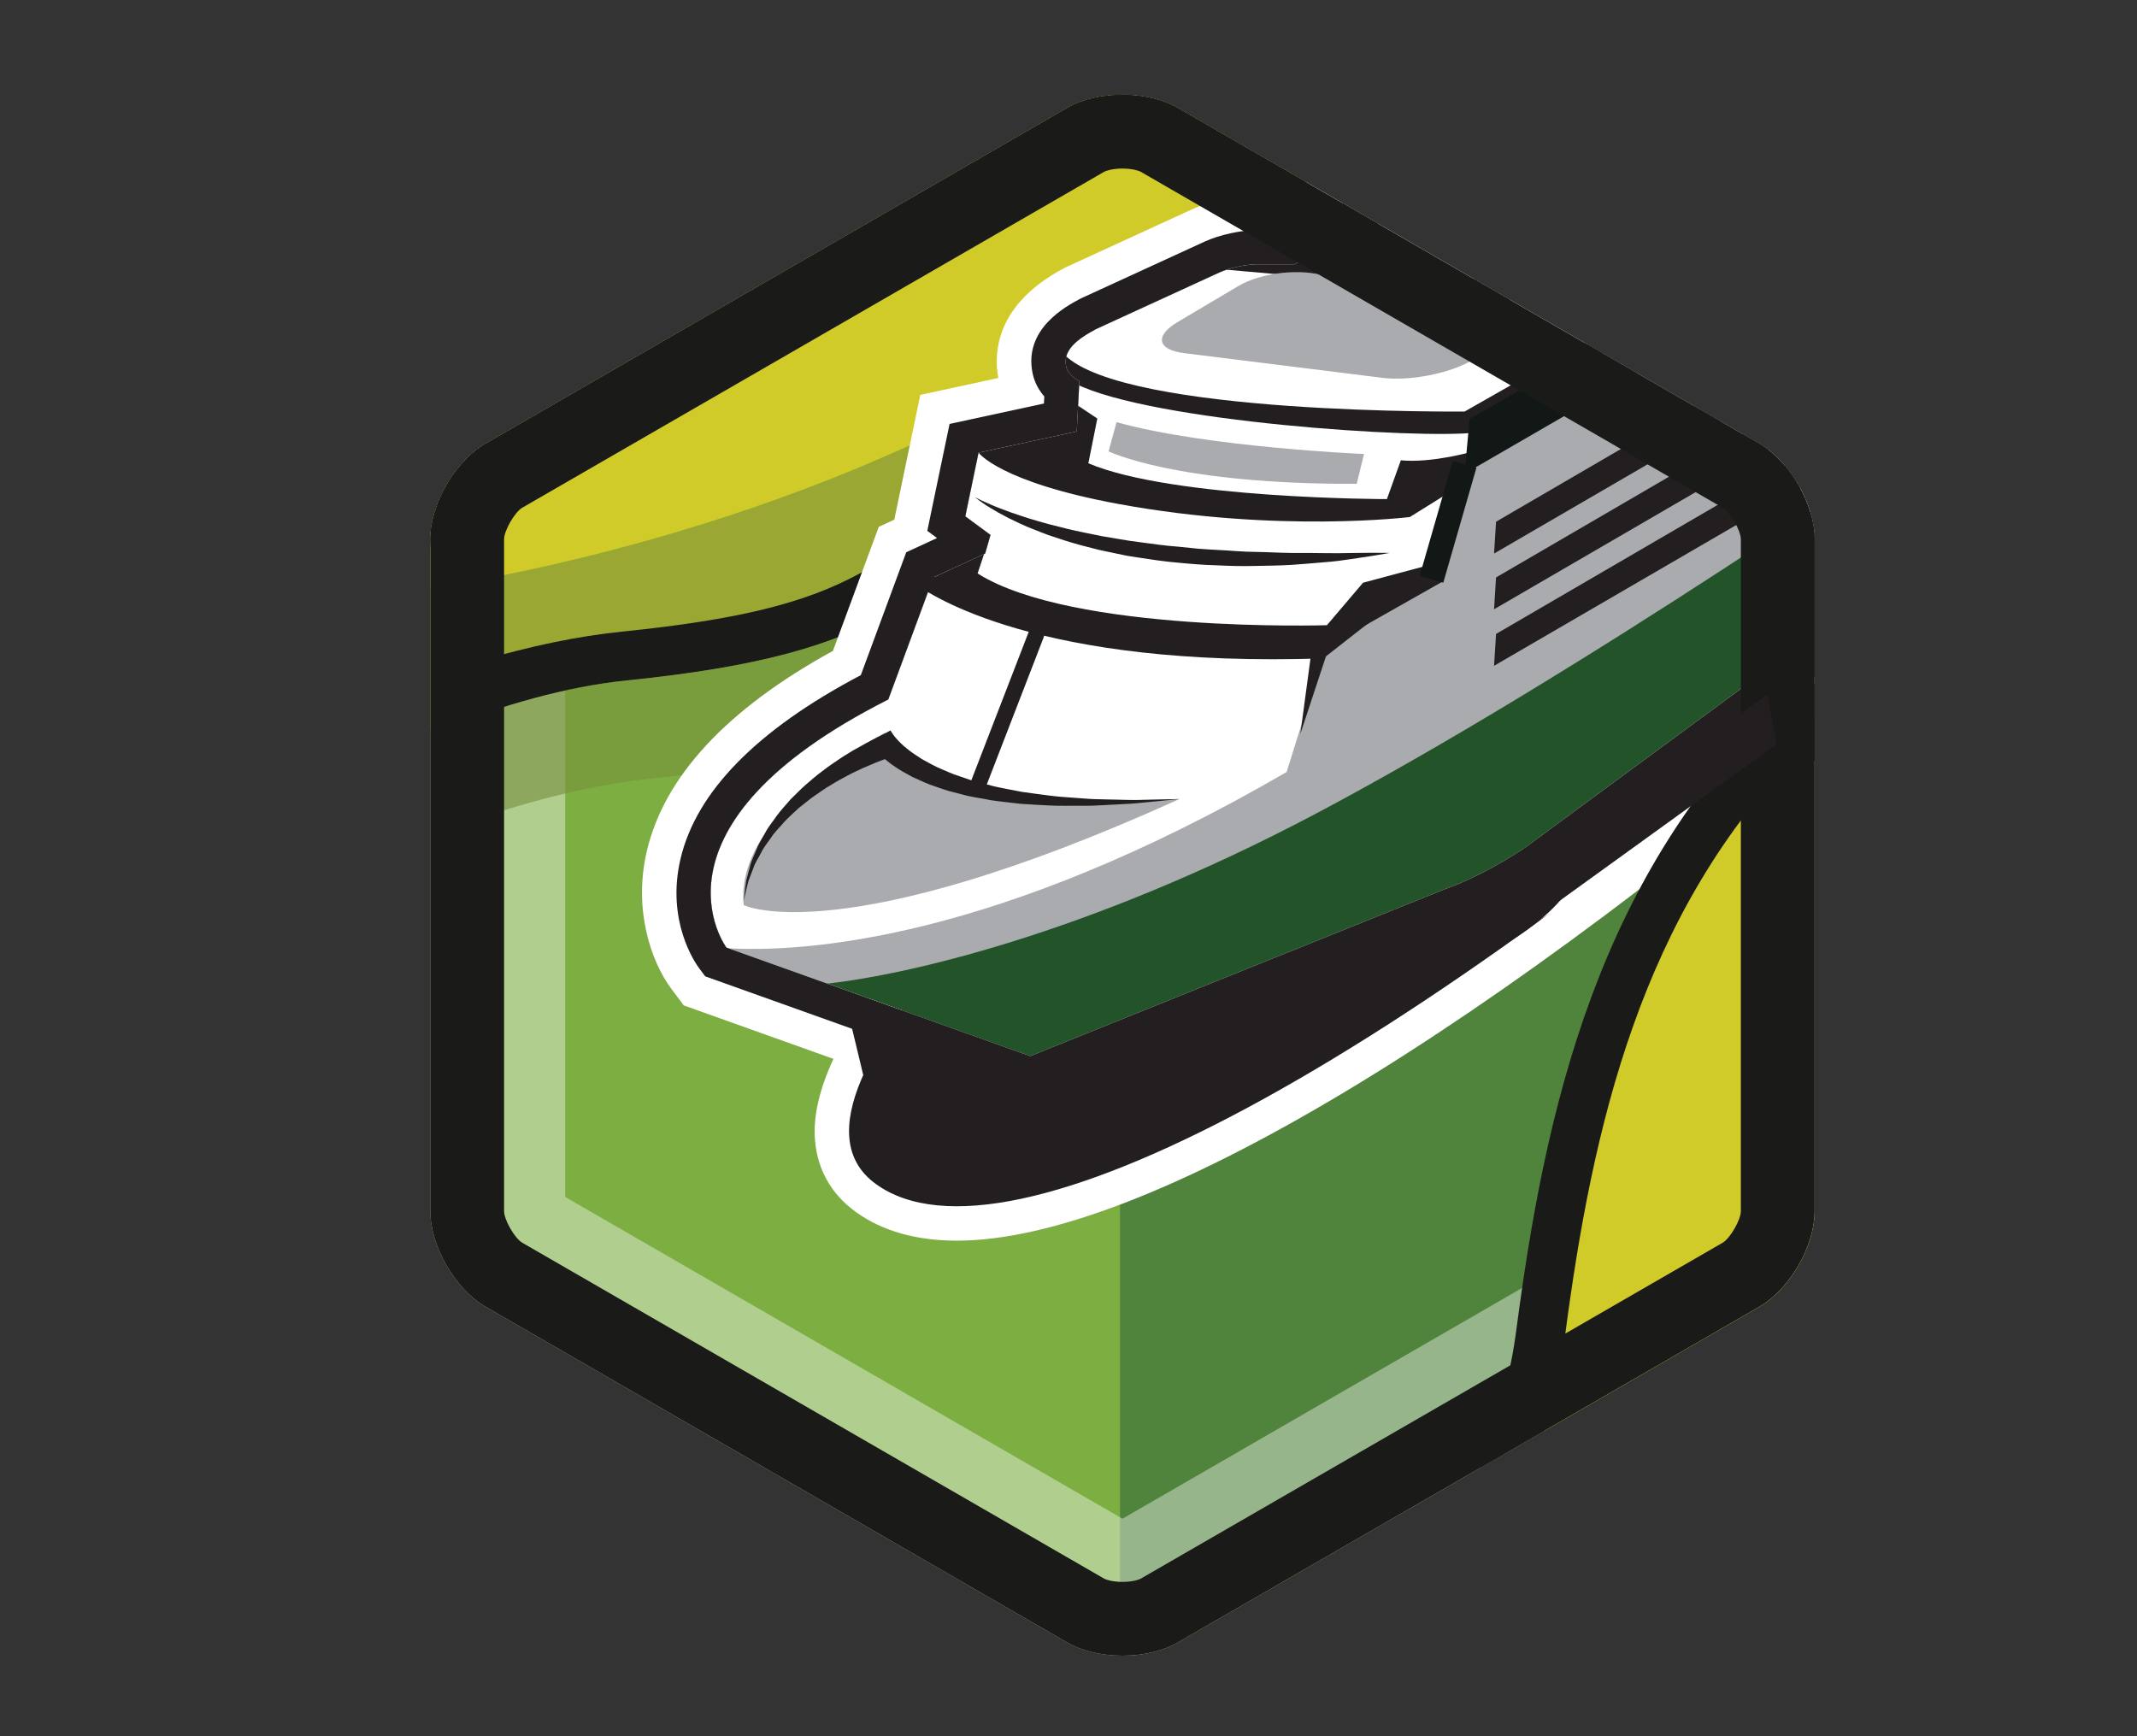 <?xml version="1.0" encoding="utf-8"?>
<!-- Generator: Adobe Illustrator 16.0.0, SVG Export Plug-In . SVG Version: 6.00 Build 0)  -->
<!DOCTYPE svg PUBLIC "-//W3C//DTD SVG 1.1//EN" "http://www.w3.org/Graphics/SVG/1.1/DTD/svg11.dtd">
<svg version="1.1" id="Layer_1" xmlns="http://www.w3.org/2000/svg" xmlns:xlink="http://www.w3.org/1999/xlink" x="0px" y="0px"
	 width="240px" height="195px" viewBox="0 0 240 195" enable-background="new 0 0 240 195" xml:space="preserve">
<rect x="0" y="0" width="240" height="195" fill="#333333" stroke="none"/>
<path fill="#609AD2" d="M27.246,166.479"/>
<path fill="#FFFFFF" d="M27.246,166.729"/>
<path fill="#231F20" d="M27.246,166.73"/>
<path fill="#7CAE42" d="M197.6,49.851l-65.352-37.729c-1.656-0.956-3.824-1.443-6.007-1.469c-0.153-0.001-0.306,0.005-0.457,0.008
	c-2.151,0.038-4.28,0.519-5.913,1.461L54.518,49.851c-3.403,1.967-6.188,6.788-6.188,10.72v75.463c0,3.93,2.785,8.754,6.188,10.718
	l65.353,37.73c1.633,0.941,3.762,1.425,5.913,1.462c0.151,0.003,0.304,0.01,0.457,0.008c2.183-0.026,4.351-0.516,6.007-1.47
	l65.352-37.73c3.402-1.964,6.188-6.788,6.188-10.718V60.57C203.787,56.639,201.002,51.815,197.6,49.851"/>
<path fill="#50833C" d="M197.6,49.851l-65.352-37.729c-1.656-0.956-3.824-1.443-6.007-1.469c-0.153-0.001-0.306,0.005-0.457,0.008
	v175.283c0.151,0.003,0.304,0.01,0.457,0.008c2.183-0.026,4.351-0.516,6.007-1.47l65.352-37.73
	c3.402-1.964,6.188-6.788,6.188-10.718V60.57C203.787,56.639,201.002,51.815,197.6,49.851"/>
<g opacity="0.4">
	<g>
		<g>
			<g>
				<defs>
					<rect id="SVGID_1_" x="48.33" y="10.65" width="155.46" height="175.3"/>
				</defs>
				<clipPath id="SVGID_2_">
					<use xlink:href="#SVGID_1_"  overflow="visible"/>
				</clipPath>
				<path clip-path="url(#SVGID_2_)" fill="#FFFFFF" d="M126.061,26.034l62.582,36.133v72.266l-62.582,36.135l-62.584-36.135V62.167
					L126.061,26.034 M126.059,10.649c-2.244,0-4.485,0.487-6.188,1.471L54.518,49.849c-3.403,1.967-6.188,6.788-6.188,10.72v75.463
					c0,3.93,2.785,8.754,6.188,10.718l65.353,37.729c1.701,0.982,3.943,1.472,6.188,1.472c0.062,0,0.121,0,0.184,0
					c2.183-0.026,4.351-0.516,6.007-1.472l65.353-37.729c3.401-1.964,6.188-6.788,6.188-10.718V60.568
					c0-3.932-2.785-8.753-6.188-10.72L132.249,12.12c-1.656-0.956-3.824-1.443-6.007-1.469
					C126.18,10.649,126.118,10.649,126.059,10.649"/>
			</g>
		</g>
	</g>
</g>
<g opacity="0.6">
	<g>
		<g>
			<g>
				<defs>
					<rect id="SVGID_3_" x="51.08" y="21.66" width="110.76" height="71.21"/>
				</defs>
				<clipPath id="SVGID_4_">
					<use xlink:href="#SVGID_3_"  overflow="visible"/>
				</clipPath>
				<path clip-path="url(#SVGID_4_)" fill="#768F3B" d="M124.677,60.3c10.378-10.625,26.157-17.701,37.159-21.673L135,23.134
					c-1.654-0.956-3.823-1.442-6.006-1.469c-2.303-0.027-4.621,0.46-6.369,1.469L57.272,60.865
					c-3.403,1.965-6.188,6.788-6.188,10.718v21.286c7.388-2.668,14.957-4.706,22.072-5.438
					C102.586,84.417,107.33,78.059,124.677,60.3"/>
			</g>
		</g>
	</g>
</g>
<path fill="#5ABA49" d="M121.924,49.286c10.377-10.625,26.156-17.701,37.159-21.673l-26.836-15.494
	c-1.655-0.955-3.823-1.442-6.006-1.468c-2.304-0.028-4.622,0.459-6.37,1.468L54.519,49.849c-3.404,1.968-6.188,6.788-6.188,10.721
	v21.286c7.388-2.668,14.956-4.706,22.072-5.438C99.833,73.403,104.577,67.045,121.924,49.286"/>
<path fill="#D1CB29" d="M48.332,66.084v15.771c7.387-2.671,14.955-4.707,22.071-5.438c29.429-3.016,34.174-9.374,51.521-27.134
	c10.377-10.625,26.156-17.701,37.16-21.672l-11.354-6.556c-4.362,2.823-9.512,6.475-15.592,11.162
	C101.92,55.533,63.6,63.652,48.332,66.084"/>
<g opacity="0.6">
	<g>
		<g>
			<g>
				<defs>
					<rect id="SVGID_5_" x="48.33" y="21.06" width="110.75" height="60.79"/>
				</defs>
				<clipPath id="SVGID_6_">
					<use xlink:href="#SVGID_5_"  overflow="visible"/>
				</clipPath>
				<path clip-path="url(#SVGID_6_)" fill="#768F3B" d="M48.332,66.084v15.771c7.387-2.671,14.955-4.707,22.071-5.438
					c29.429-3.016,34.174-9.374,51.521-27.134c10.377-10.625,26.156-17.701,37.16-21.672l-11.354-6.556
					c-4.362,2.823-9.512,6.475-15.592,11.162C101.92,55.533,63.6,63.652,48.332,66.084"/>
			</g>
		</g>
	</g>
</g>
<path fill="#D1CB29" d="M126.241,10.651c-2.304-0.027-4.622,0.46-6.37,1.469L54.519,49.85c-3.403,1.967-6.188,6.787-6.188,10.72
	v5.515c15.269-2.432,53.589-10.551,83.808-33.863c6.08-4.688,11.229-8.339,15.592-11.162l-15.482-8.938
	C130.592,11.164,128.423,10.677,126.241,10.651"/>
<path fill="#1A1A19" d="M126.059,16.157l0.117,0.001c1.313,0.015,2.553,0.289,3.318,0.73l17.047,9.843
	c-9.818,4.395-20.588,10.548-28.558,18.708c-0.896,0.917-1.759,1.804-2.593,2.659c-15.075,15.507-19.625,20.188-45.549,22.844
	c-4.905,0.502-10.266,1.608-16.004,3.307v-13.68c0-1.964,1.733-4.969,3.435-5.948l65.353-37.731
	C123.236,16.535,124.461,16.157,126.059,16.157 M126.059,10.649c-2.244,0-4.485,0.487-6.188,1.471L54.518,49.849
	c-3.403,1.967-6.188,6.788-6.188,10.72l1.002,21.284c7.387-2.668,13.954-4.704,21.071-5.435
	c29.429-3.016,34.174-9.374,51.521-27.134c10.377-10.625,26.156-17.701,37.16-21.672l-26.836-15.494
	c-1.656-0.956-3.824-1.443-6.007-1.469C126.18,10.649,126.119,10.649,126.059,10.649"/>
<g>
	<g>
		<g>
			<defs>
				<path id="SVGID_7_" d="M119.87,12.12L54.517,49.85c-3.401,1.967-6.187,6.787-6.187,10.72v75.462
					c0,3.93,2.785,8.753,6.187,10.717l65.353,37.732c1.75,1.009,4.067,1.494,6.371,1.47c2.182-0.026,4.351-0.517,6.007-1.47
					l65.352-37.732c3.403-1.964,6.188-6.787,6.188-10.717V60.569c0-3.933-2.784-8.753-6.188-10.72L132.248,12.12
					c-1.656-0.956-3.825-1.444-6.007-1.468c-0.064-0.001-0.128-0.001-0.192-0.001C123.811,10.65,121.57,11.139,119.87,12.12"/>
			</defs>
			<clipPath id="SVGID_8_">
				<use xlink:href="#SVGID_7_"  overflow="visible"/>
			</clipPath>
			<path clip-path="url(#SVGID_8_)" fill="#FFFFFF" d="M107.465,139.343h-0.004c-4.559,0-8.373-1.081-11.334-3.214
				c-2.926-2.104-4.527-5.121-4.632-8.717c-0.453-15.609,30.213-40.976,33.711-43.814l0.476-0.387l94.875-36.468
				c3.731-2.097,12.244-6.603,16.482-6.603c2.297,0,4.1,1.15,4.819,3.077c1.06,2.838-0.472,5.895-5.849,11.676
				c-4.547,4.896-12.062,11.896-22.336,20.815C167.094,116.148,128.381,139.343,107.465,139.343 M129.605,89.981
				c-12.086,9.906-30.644,28.411-30.388,37.204c0.035,1.193,0.448,1.969,1.424,2.672c1.619,1.166,3.914,1.758,6.82,1.758
				c18.8,0.002,56.612-23.079,101.147-61.741c10.492-9.11,16.748-15.041,20.473-18.884c-1.624,0.799-3.333,1.692-4.977,2.623
				l-0.515,0.241L129.605,89.981z"/>
		</g>
	</g>
	<g>
		<g>
			<defs>
				<path id="SVGID_9_" d="M119.87,12.12L54.517,49.85c-3.401,1.967-6.187,6.787-6.187,10.72v75.462
					c0,3.93,2.785,8.753,6.187,10.717l65.353,37.732c1.75,1.009,4.067,1.494,6.371,1.47c2.182-0.026,4.351-0.517,6.007-1.47
					l65.352-37.732c3.403-1.964,6.188-6.787,6.188-10.717V60.569c0-3.933-2.784-8.753-6.188-10.72L132.248,12.12
					c-1.656-0.956-3.825-1.444-6.007-1.468c-0.064-0.001-0.128-0.001-0.192-0.001C123.811,10.65,121.57,11.139,119.87,12.12"/>
			</defs>
			<clipPath id="SVGID_10_">
				<use xlink:href="#SVGID_9_"  overflow="visible"/>
			</clipPath>
			<path clip-path="url(#SVGID_10_)" fill="#231F20" d="M127.643,86.598c0,0-44.033,35.76-29.258,46.396
				c14.776,10.64,58.975-13.51,112.758-60.202c53.785-46.69,11.064-22.543,11.064-22.543L127.643,86.598z"/>
		</g>
	</g>
	<g>
		<g>
			<defs>
				<path id="SVGID_11_" d="M119.87,12.12L54.517,49.85c-3.401,1.967-6.187,6.787-6.187,10.72v75.462
					c0,3.93,2.785,8.753,6.187,10.717l65.353,37.732c1.75,1.009,4.067,1.494,6.371,1.47c2.182-0.026,4.351-0.517,6.007-1.47
					l65.352-37.732c3.403-1.964,6.188-6.787,6.188-10.717V60.569c0-3.933-2.784-8.753-6.188-10.72L132.248,12.12
					c-1.656-0.956-3.825-1.444-6.007-1.468c-0.064-0.001-0.128-0.001-0.192-0.001C123.811,10.65,121.57,11.139,119.87,12.12"/>
			</defs>
			<clipPath id="SVGID_12_">
				<use xlink:href="#SVGID_11_"  overflow="visible"/>
			</clipPath>
			<path clip-path="url(#SVGID_12_)" fill="#235329" d="M182.322,12.096L145.365,29.68h-4.174c-1.232,0-3.146,0.418-4.267,0.934
				l-13.842,6.354c-2.18,1.16-3.723,2.399-3.351,4.188c0.22,1.051,1.491,1.64,1.491,1.64l-0.299,5.663l-11.027,2.385l-1.49,7.152
				l2.832,2.086l-0.597,2.086l-5.812,2.684l-5.067,13.711c-28.313,14.307-18.181,27.866-18.181,27.866l34.117,12.188l46.617-16.009
				c3.086-1.062,7.666-3.561,10.229-5.582l51.51-40.665l-0.779-12.172l-2.506-25.833L182.322,12.096z"/>
		</g>
	</g>
	<g>
		<g>
			<defs>
				<path id="SVGID_13_" d="M119.87,12.12L54.517,49.85c-3.401,1.967-6.187,6.787-6.187,10.72v75.462
					c0,3.93,2.785,8.753,6.187,10.717l65.353,37.732c1.75,1.009,4.067,1.494,6.371,1.47c2.182-0.026,4.351-0.517,6.007-1.47
					l65.352-37.732c3.403-1.964,6.188-6.787,6.188-10.717V60.569c0-3.933-2.784-8.753-6.188-10.72L132.248,12.12
					c-1.656-0.956-3.825-1.444-6.007-1.468c-0.064-0.001-0.128-0.001-0.192-0.001C123.811,10.65,121.57,11.139,119.87,12.12"/>
			</defs>
			<clipPath id="SVGID_14_">
				<use xlink:href="#SVGID_13_"  overflow="visible"/>
			</clipPath>
			<path clip-path="url(#SVGID_14_)" fill="#FFFFFF" d="M144.695,86.904l4.471-14.308l11.064-6.595l5.924-14.529l54.971-29.453
				l-0.354-3.667l-38.448-6.259l-36.957,17.585h-4.173c-1.235,0-3.146,0.417-4.268,0.933l-13.842,6.354
				c-2.18,1.161-3.723,2.398-3.351,4.188c0.22,1.051,1.49,1.64,1.49,1.64l-0.298,5.662l-11.027,2.386l-1.49,7.152l2.832,2.086
				l-0.597,2.086l-5.812,2.684l-5.067,13.71c-28.313,14.308-18.181,27.867-18.181,27.867s0.738,0.312,1.891,0.786
				C92.105,107.709,111.988,105.902,144.695,86.904"/>
		</g>
	</g>
	<g>
		<g>
			<defs>
				<path id="SVGID_15_" d="M119.87,12.12L54.517,49.85c-3.401,1.967-6.187,6.787-6.187,10.72v75.462
					c0,3.93,2.785,8.753,6.187,10.717l65.353,37.732c1.75,1.009,4.067,1.494,6.371,1.47c2.182-0.026,4.351-0.517,6.007-1.47
					l65.352-37.732c3.403-1.964,6.188-6.787,6.188-10.717V60.569c0-3.933-2.784-8.753-6.188-10.72L132.248,12.12
					c-1.656-0.956-3.825-1.444-6.007-1.468c-0.064-0.001-0.128-0.001-0.192-0.001C123.811,10.65,121.57,11.139,119.87,12.12"/>
			</defs>
			<clipPath id="SVGID_16_">
				<use xlink:href="#SVGID_15_"  overflow="visible"/>
			</clipPath>
			<path clip-path="url(#SVGID_16_)" fill="#A9ABAE" d="M165.957,51.277l-5.924,14.528l-11.064,6.596l-4.471,14.306
				c-32.706,18.998-54.249,20.288-62.881,19.791c2.562,2.758,7.093,3.938,10.5,4.053c8.703-0.813,29.664-5.379,55.846-19.262
				c29.581-15.684,67.094-41.681,75.115-47.3l-2.148-22.165L165.957,51.277z"/>
		</g>
	</g>
	<g>
		<g>
			<defs>
				<path id="SVGID_17_" d="M119.87,12.12L54.517,49.85c-3.401,1.967-6.187,6.787-6.187,10.72v75.462
					c0,3.93,2.785,8.753,6.187,10.717l65.353,37.732c1.75,1.009,4.067,1.494,6.371,1.47c2.182-0.026,4.351-0.517,6.007-1.47
					l65.352-37.732c3.403-1.964,6.188-6.787,6.188-10.717V60.569c0-3.933-2.784-8.753-6.188-10.72L132.248,12.12
					c-1.656-0.956-3.825-1.444-6.007-1.468c-0.064-0.001-0.128-0.001-0.192-0.001C123.811,10.65,121.57,11.139,119.87,12.12"/>
			</defs>
			<clipPath id="SVGID_18_">
				<use xlink:href="#SVGID_17_"  overflow="visible"/>
			</clipPath>
			<path clip-path="url(#SVGID_18_)" fill="#231F20" d="M179.014,41.527v-3.576l-14.527,8.27c0.443-0.01-38.111,0.449-44.93-6.369
				c0,0-1.678,1.788,1.229,3.241c8.54,4.271,38.672,6.259,45.042,5.478L179.014,41.527z"/>
		</g>
	</g>
	<g>
		<g>
			<defs>
				<path id="SVGID_19_" d="M119.87,12.12L54.517,49.85c-3.401,1.967-6.187,6.787-6.187,10.72v75.462
					c0,3.93,2.785,8.753,6.187,10.717l65.353,37.732c1.75,1.009,4.067,1.494,6.371,1.47c2.182-0.026,4.351-0.517,6.007-1.47
					l65.352-37.732c3.403-1.964,6.188-6.787,6.188-10.717V60.569c0-3.933-2.784-8.753-6.188-10.72L132.248,12.12
					c-1.656-0.956-3.825-1.444-6.007-1.468c-0.064-0.001-0.128-0.001-0.192-0.001C123.811,10.65,121.57,11.139,119.87,12.12"/>
			</defs>
			<clipPath id="SVGID_20_">
				<use xlink:href="#SVGID_19_"  overflow="visible"/>
			</clipPath>
			<path clip-path="url(#SVGID_20_)" fill="#231F20" d="M165.482,50.692c0,0-4.582,1.341-8.158,1.006l-1.564,4.357
				c0,0-24.029,0-33.529-4.022l1.006-5.029l-2.347-1.563l0.037,3.018l-12.125,1.428l1.098,0.957c0,0,2.384,3.315,15.796,5.774
				c17.838,3.271,32.636,1.452,32.636,1.452l5.924-3.688L165.482,50.692z"/>
		</g>
	</g>
	<g>
		<g>
			<defs>
				<path id="SVGID_21_" d="M119.87,12.12L54.517,49.85c-3.401,1.967-6.187,6.787-6.187,10.72v75.462
					c0,3.93,2.785,8.753,6.187,10.717l65.353,37.732c1.75,1.009,4.067,1.494,6.371,1.47c2.182-0.026,4.351-0.517,6.007-1.47
					l65.352-37.732c3.403-1.964,6.188-6.787,6.188-10.717V60.569c0-3.933-2.784-8.753-6.188-10.72L132.248,12.12
					c-1.656-0.956-3.825-1.444-6.007-1.468c-0.064-0.001-0.128-0.001-0.192-0.001C123.811,10.65,121.57,11.139,119.87,12.12"/>
			</defs>
			<clipPath id="SVGID_22_">
				<use xlink:href="#SVGID_21_"  overflow="visible"/>
			</clipPath>
			<path clip-path="url(#SVGID_22_)" fill="#231F20" d="M109.488,55.833c0,0,0.656,0.365,1.855,0.87
				c0.596,0.262,1.338,0.532,2.182,0.848c0.859,0.283,1.813,0.633,2.884,0.927c1.06,0.325,2.226,0.61,3.457,0.916
				c1.229,0.31,2.551,0.539,3.901,0.828c1.366,0.213,2.767,0.501,4.213,0.668c1.438,0.194,2.898,0.409,4.375,0.512
				c0.734,0.073,1.471,0.147,2.203,0.225c0.731,0.068,1.467,0.091,2.192,0.138c1.454,0.071,2.883,0.217,4.272,0.221
				c1.39,0.02,2.731,0.109,4.008,0.117c1.275-0.01,2.482,0.004,3.6,0.019c1.116,0.021,2.141,0.011,3.049-0.012
				c0.908-0.012,1.701-0.021,2.354-0.025c1.312,0.009,2.06,0.013,2.06,0.013s-0.736,0.125-2.027,0.344
				c-0.648,0.098-1.438,0.217-2.34,0.353c-0.901,0.14-1.924,0.28-3.045,0.355c-1.121,0.1-2.336,0.203-3.623,0.292
				c-1.285,0.08-2.647,0.098-4.057,0.12c-1.408,0.042-2.863,0.003-4.344-0.068c-1.48-0.037-2.98-0.163-4.48-0.31
				c-1.5-0.124-2.99-0.36-4.457-0.583c-0.736-0.095-1.461-0.228-2.172-0.392c-0.712-0.149-1.414-0.299-2.105-0.445
				c-1.375-0.338-2.698-0.684-3.934-1.082c-0.615-0.203-1.214-0.399-1.793-0.593c-0.574-0.206-1.119-0.438-1.646-0.641
				c-1.059-0.396-1.987-0.872-2.814-1.267c-0.818-0.418-1.517-0.81-2.076-1.16c-0.564-0.337-0.981-0.646-1.266-0.854
				C109.63,55.954,109.488,55.833,109.488,55.833"/>
		</g>
	</g>
	<g>
		<g>
			<defs>
				<path id="SVGID_23_" d="M119.87,12.12L54.517,49.85c-3.401,1.967-6.187,6.787-6.187,10.72v75.462
					c0,3.93,2.785,8.753,6.187,10.717l65.353,37.732c1.75,1.009,4.067,1.494,6.371,1.47c2.182-0.026,4.351-0.517,6.007-1.47
					l65.352-37.732c3.403-1.964,6.188-6.787,6.188-10.717V60.569c0-3.933-2.784-8.753-6.188-10.72L132.248,12.12
					c-1.656-0.956-3.825-1.444-6.007-1.468c-0.064-0.001-0.128-0.001-0.192-0.001C123.811,10.65,121.57,11.139,119.87,12.12"/>
			</defs>
			<clipPath id="SVGID_24_">
				<use xlink:href="#SVGID_23_"  overflow="visible"/>
			</clipPath>
			<path clip-path="url(#SVGID_24_)" fill="#231F20" d="M104.832,64.85c0,0,6.78,6.408,26.227,7.86
				c19.447,1.453,18.107-0.112,18.107-0.112l12.873-7.293l-1.25-1.981l-0.314,0.144l-7.396,1.98l-4.058,4.771
				c0,0-28.61,0.896-39.229-5.812l0.77-2.32L104.832,64.85z"/>
		</g>
	</g>
	<g>
		<g>
			<defs>
				<path id="SVGID_25_" d="M119.87,12.12L54.517,49.85c-3.401,1.967-6.187,6.787-6.187,10.72v75.462
					c0,3.93,2.785,8.753,6.187,10.717l65.353,37.732c1.75,1.009,4.067,1.494,6.371,1.47c2.182-0.026,4.351-0.517,6.007-1.47
					l65.352-37.732c3.403-1.964,6.188-6.787,6.188-10.717V60.569c0-3.933-2.784-8.753-6.188-10.72L132.248,12.12
					c-1.656-0.956-3.825-1.444-6.007-1.468c-0.064-0.001-0.128-0.001-0.192-0.001C123.811,10.65,121.57,11.139,119.87,12.12"/>
			</defs>
			<clipPath id="SVGID_26_">
				<use xlink:href="#SVGID_25_"  overflow="visible"/>
			</clipPath>
			<path clip-path="url(#SVGID_26_)" fill="#A9ABAE" d="M99.393,82.285c0,0-16.989,8.867-15.871,19.373
				c0,0,10.804,5.364,48.953-11.922c0,0-13.538,0.72-23.471-1.49C103.834,87.095,100.659,84.967,99.393,82.285"/>
		</g>
	</g>
	<g>
		<g>
			<defs>
				<path id="SVGID_27_" d="M119.87,12.12L54.517,49.85c-3.401,1.967-6.187,6.787-6.187,10.72v75.462
					c0,3.93,2.785,8.753,6.187,10.717l65.353,37.732c1.75,1.009,4.067,1.494,6.371,1.47c2.182-0.026,4.351-0.517,6.007-1.47
					l65.352-37.732c3.403-1.964,6.188-6.787,6.188-10.717V60.569c0-3.933-2.784-8.753-6.188-10.72L132.248,12.12
					c-1.656-0.956-3.825-1.444-6.007-1.468c-0.064-0.001-0.128-0.001-0.192-0.001C123.811,10.65,121.57,11.139,119.87,12.12"/>
			</defs>
			<clipPath id="SVGID_28_">
				<use xlink:href="#SVGID_27_"  overflow="visible"/>
			</clipPath>
			<path clip-path="url(#SVGID_28_)" fill="#231F20" d="M178.002,40.745c-0.329,0-0.646-0.184-0.803-0.497
				c-0.219-0.442-0.039-0.979,0.402-1.198c1.42-0.706,2.948-1.957,2.875-2.575c-0.011-0.081-0.18-0.815-3.009-1.451
				c-9.772-2.197-39.595-4.724-39.894-4.748c-0.492-0.041-0.857-0.475-0.815-0.967c0.041-0.491,0.472-0.86,0.966-0.815
				c1.23,0.104,30.242,2.563,40.135,4.785c2.789,0.627,4.227,1.604,4.393,2.984c0.27,2.227-3.164,4.046-3.854,4.39
				C178.271,40.716,178.135,40.745,178.002,40.745"/>
		</g>
	</g>
	<g>
		<g>
			<defs>
				<path id="SVGID_29_" d="M236.476,75.094l66.904-34.915c3.481-1.818,6.471-6.518,6.639-10.445l3.214-75.398
					c0.166-3.926-2.41-8.864-5.727-10.971l-63.69-40.483c-1.705-1.083-4-1.668-6.303-1.74c-2.181-0.067-4.369,0.33-6.064,1.213
					l-66.903,34.917c-3.484,1.817-6.472,6.517-6.639,10.444l-3.215,75.397c-0.166,3.928,2.41,8.864,5.728,10.973l63.688,40.482
					c1.613,1.025,3.76,1.605,5.939,1.723c0.063,0.004,0.127,0.007,0.191,0.01C232.476,76.395,234.736,76.001,236.476,75.094"/>
			</defs>
			<clipPath id="SVGID_30_">
				<use xlink:href="#SVGID_29_"  overflow="visible"/>
			</clipPath>
			
				<rect x="177.951" y="39.735" transform="matrix(1 0.021 -0.021 1 0.943 -3.799)" clip-path="url(#SVGID_30_)" fill="#121816" width="1.788" height="5.254"/>
		</g>
	</g>
	<g>
		<g>
			<defs>
				<path id="SVGID_31_" d="M119.87,12.12L54.517,49.85c-3.401,1.967-6.187,6.787-6.187,10.72v75.462
					c0,3.93,2.785,8.753,6.187,10.717l65.353,37.732c1.75,1.009,4.067,1.494,6.371,1.47c2.182-0.026,4.351-0.517,6.007-1.47
					l65.352-37.732c3.403-1.964,6.188-6.787,6.188-10.717V60.569c0-3.933-2.784-8.753-6.188-10.72L132.248,12.12
					c-1.656-0.956-3.825-1.444-6.007-1.468c-0.064-0.001-0.128-0.001-0.192-0.001C123.811,10.65,121.57,11.139,119.87,12.12"/>
			</defs>
			<clipPath id="SVGID_32_">
				<use xlink:href="#SVGID_31_"  overflow="visible"/>
			</clipPath>
			<path clip-path="url(#SVGID_32_)" fill="#A9ABAE" d="M153.189,50.99c0,0-17.662-0.745-27.793-3.576l-0.896,3.278
				c0,0,7.524,3.725,27.867,3.648L153.189,50.99z"/>
		</g>
	</g>
	<g>
		<g>
			<defs>
				<path id="SVGID_33_" d="M119.87,12.12L54.517,49.85c-3.401,1.967-6.187,6.787-6.187,10.72v75.462
					c0,3.93,2.785,8.753,6.187,10.717l65.353,37.732c1.75,1.009,4.067,1.494,6.371,1.47c2.182-0.026,4.351-0.517,6.007-1.47
					l65.352-37.732c3.403-1.964,6.188-6.787,6.188-10.717V60.569c0-3.933-2.784-8.753-6.188-10.72L132.248,12.12
					c-1.656-0.956-3.825-1.444-6.007-1.468c-0.064-0.001-0.128-0.001-0.192-0.001C123.811,10.65,121.57,11.139,119.87,12.12"/>
			</defs>
			<clipPath id="SVGID_34_">
				<use xlink:href="#SVGID_33_"  overflow="visible"/>
			</clipPath>
			<path clip-path="url(#SVGID_34_)" fill="#A9ABAE" d="M99.951,83.663c0,0-15.2,5.253-16.43,17.547"/>
		</g>
	</g>
	<g>
		<g>
			<defs>
				<path id="SVGID_35_" d="M119.87,12.12L54.517,49.85c-3.401,1.967-6.187,6.787-6.187,10.72v75.462
					c0,3.93,2.785,8.753,6.187,10.717l65.353,37.732c1.75,1.009,4.067,1.494,6.371,1.47c2.182-0.026,4.351-0.517,6.007-1.47
					l65.352-37.732c3.403-1.964,6.188-6.787,6.188-10.717V60.569c0-3.933-2.784-8.753-6.188-10.72L132.248,12.12
					c-1.656-0.956-3.825-1.444-6.007-1.468c-0.064-0.001-0.128-0.001-0.192-0.001C123.811,10.65,121.57,11.139,119.87,12.12"/>
			</defs>
			<clipPath id="SVGID_36_">
				<use xlink:href="#SVGID_35_"  overflow="visible"/>
			</clipPath>
			<path clip-path="url(#SVGID_36_)" fill="#231F20" d="M100.404,84.926c-0.019,0.009-0.351,0.099-0.97,0.32
				c-0.624,0.214-1.51,0.57-2.562,1.035c-0.513,0.254-1.09,0.498-1.666,0.815c-0.584,0.308-1.197,0.638-1.807,1.021
				c-0.629,0.355-1.232,0.789-1.857,1.217c-0.629,0.426-1.203,0.934-1.816,1.403c-0.55,0.532-1.15,1.025-1.658,1.589
				c-0.484,0.577-1.046,1.094-1.436,1.703c-0.411,0.594-0.866,1.142-1.152,1.743c-0.298,0.593-0.679,1.117-0.852,1.679
				c-0.211,0.548-0.405,1.05-0.577,1.496c-0.127,0.457-0.206,0.868-0.287,1.203c-0.155,0.674-0.243,1.061-0.243,1.061
				s0.047-0.394,0.129-1.08c0.047-0.344,0.082-0.768,0.161-1.246c0.127-0.471,0.269-1,0.425-1.578
				c0.119-0.597,0.443-1.168,0.689-1.814c0.234-0.657,0.637-1.27,1.003-1.936c0.344-0.683,0.86-1.273,1.31-1.938
				c0.471-0.646,1.037-1.229,1.562-1.854c0.585-0.557,1.14-1.158,1.75-1.677c0.606-0.519,1.198-1.043,1.817-1.488
				c0.601-0.472,1.209-0.888,1.791-1.274c0.573-0.402,1.151-0.726,1.668-1.053c1.062-0.609,1.965-1.092,2.621-1.396
				c0.319-0.157,0.594-0.278,0.781-0.36c0.176-0.074,0.27-0.114,0.27-0.114L100.404,84.926z"/>
		</g>
	</g>
	<g>
		<g>
			<defs>
				<path id="SVGID_37_" d="M119.87,12.12L54.517,49.85c-3.401,1.967-6.187,6.787-6.187,10.72v75.462
					c0,3.93,2.785,8.753,6.187,10.717l65.353,37.732c1.75,1.009,4.067,1.494,6.371,1.47c2.182-0.026,4.351-0.517,6.007-1.47
					l65.352-37.732c3.403-1.964,6.188-6.787,6.188-10.717V60.569c0-3.933-2.784-8.753-6.188-10.72L132.248,12.12
					c-1.656-0.956-3.825-1.444-6.007-1.468c-0.064-0.001-0.128-0.001-0.192-0.001C123.811,10.65,121.57,11.139,119.87,12.12"/>
			</defs>
			<clipPath id="SVGID_38_">
				<use xlink:href="#SVGID_37_"  overflow="visible"/>
			</clipPath>
			<path clip-path="url(#SVGID_38_)" fill="#231F20" d="M100.021,82.033c0,0,0.014,0.031,0.045,0.093
				c0.018,0.03,0.045,0.077,0.08,0.137c0.092,0.142,0.268,0.409,0.549,0.714c0.125,0.162,0.297,0.327,0.487,0.508
				c0.187,0.181,0.386,0.379,0.638,0.563c0.467,0.403,1.065,0.788,1.723,1.211c0.695,0.368,1.425,0.824,2.285,1.159
				c0.424,0.177,0.851,0.38,1.306,0.551c0.461,0.157,0.933,0.318,1.412,0.482c0.95,0.355,1.996,0.553,3.028,0.849
				c1.049,0.246,2.133,0.422,3.211,0.64c1.086,0.167,2.183,0.291,3.26,0.438c1.078,0.139,2.152,0.176,3.186,0.265
				c1.037,0.097,2.041,0.135,2.994,0.146c0.953,0.021,1.855,0.043,2.689,0.062c0.832,0.017,1.596-0.024,2.273-0.034
				c0.678-0.016,1.27-0.027,1.756-0.038c0.975-0.021,1.531-0.034,1.531-0.034s-0.555,0.054-1.523,0.147
				c-0.485,0.047-1.074,0.106-1.75,0.172c-0.676,0.062-1.438,0.158-2.273,0.206c-0.836,0.044-1.742,0.093-2.699,0.143
				c-0.959,0.063-1.973,0.102-3.021,0.084c-1.049-0.014-2.137,0.032-3.24-0.025c-1.104-0.063-2.227-0.105-3.35-0.193
				c-1.119-0.14-2.246-0.236-3.348-0.408c-1.095-0.227-2.191-0.349-3.225-0.647c-0.521-0.135-1.032-0.269-1.532-0.396
				c-0.498-0.146-0.978-0.328-1.448-0.485c-0.949-0.293-1.805-0.73-2.609-1.087c-0.783-0.422-1.502-0.814-2.103-1.254
				c-0.311-0.197-0.583-0.424-0.835-0.634c-0.254-0.204-0.484-0.397-0.68-0.604c-0.406-0.387-0.686-0.733-0.9-1.018
				c-0.105-0.16-0.186-0.281-0.24-0.363c-0.033-0.059-0.051-0.088-0.051-0.088L100.021,82.033z"/>
		</g>
	</g>
	<g>
		<g>
			<defs>
				<path id="SVGID_39_" d="M119.87,12.12L54.517,49.85c-3.401,1.967-6.187,6.787-6.187,10.72v75.462
					c0,3.93,2.785,8.753,6.187,10.717l65.353,37.732c1.75,1.009,4.067,1.494,6.371,1.47c2.182-0.026,4.351-0.517,6.007-1.47
					l65.352-37.732c3.403-1.964,6.188-6.787,6.188-10.717V60.569c0-3.933-2.784-8.753-6.188-10.72L132.248,12.12
					c-1.656-0.956-3.825-1.444-6.007-1.468c-0.064-0.001-0.128-0.001-0.192-0.001C123.811,10.65,121.57,11.139,119.87,12.12"/>
			</defs>
			<clipPath id="SVGID_40_">
				<use xlink:href="#SVGID_39_"  overflow="visible"/>
			</clipPath>
			<polygon clip-path="url(#SVGID_40_)" fill="#121816" points="220.889,20.567 164.484,53.204 165.043,47.057 215.492,18.017 			
				"/>
		</g>
	</g>
	<g>
		<g>
			<defs>
				<path id="SVGID_41_" d="M174.166,120.623l75.418,2.8c3.926,0.145,8.851-2.458,10.939-5.787l40.132-63.913
					c2.09-3.329,2.297-8.896,0.46-12.368L265.83-25.358c-0.944-1.785-2.648-3.43-4.613-4.633c-1.861-1.139-3.959-1.878-5.869-1.951
					l-75.418-2.797c-3.926-0.146-8.85,2.458-10.939,5.786l-40.133,63.914c-2.09,3.328-2.297,8.895-0.459,12.368l35.285,66.712
					c0.894,1.69,2.471,3.257,4.306,4.438c0.055,0.035,0.108,0.068,0.163,0.104C170.048,119.772,172.205,120.55,174.166,120.623"/>
			</defs>
			<clipPath id="SVGID_42_">
				<use xlink:href="#SVGID_41_"  overflow="visible"/>
			</clipPath>
			
				<rect x="161.257" y="51.838" transform="matrix(0.961 0.277 -0.277 0.961 22.55 -42.713)" clip-path="url(#SVGID_42_)" fill="#121816" width="2.76" height="13.428"/>
		</g>
	</g>
	<g>
		<g>
			<defs>
				<path id="SVGID_43_" d="M119.87,12.12L54.517,49.85c-3.401,1.967-6.187,6.787-6.187,10.72v75.462
					c0,3.93,2.785,8.753,6.187,10.717l65.353,37.732c1.75,1.009,4.067,1.494,6.371,1.47c2.182-0.026,4.351-0.517,6.007-1.47
					l65.352-37.732c3.403-1.964,6.188-6.787,6.188-10.717V60.569c0-3.933-2.784-8.753-6.188-10.72L132.248,12.12
					c-1.656-0.956-3.825-1.444-6.007-1.468c-0.064-0.001-0.128-0.001-0.192-0.001C123.811,10.65,121.57,11.139,119.87,12.12"/>
			</defs>
			<clipPath id="SVGID_44_">
				<use xlink:href="#SVGID_43_"  overflow="visible"/>
			</clipPath>
			<polygon clip-path="url(#SVGID_44_)" fill="#231F20" points="168.018,58.594 217.789,29.608 216.896,33.632 167.793,62.17 			"/>
		</g>
	</g>
	<g>
		<g>
			<defs>
				<path id="SVGID_45_" d="M119.87,12.12L54.517,49.85c-3.401,1.967-6.187,6.787-6.187,10.72v75.462
					c0,3.93,2.785,8.753,6.187,10.717l65.353,37.732c1.75,1.009,4.067,1.494,6.371,1.47c2.182-0.026,4.351-0.517,6.007-1.47
					l65.352-37.732c3.403-1.964,6.188-6.787,6.188-10.717V60.569c0-3.933-2.784-8.753-6.188-10.72L132.248,12.12
					c-1.656-0.956-3.825-1.444-6.007-1.468c-0.064-0.001-0.128-0.001-0.192-0.001C123.811,10.65,121.57,11.139,119.87,12.12"/>
			</defs>
			<clipPath id="SVGID_46_">
				<use xlink:href="#SVGID_45_"  overflow="visible"/>
			</clipPath>
			<polygon clip-path="url(#SVGID_46_)" fill="#231F20" points="168.018,64.853 217.789,35.867 216.896,39.892 167.793,68.429 			
				"/>
		</g>
	</g>
	<g>
		<g>
			<defs>
				<path id="SVGID_47_" d="M119.87,12.12L54.517,49.85c-3.401,1.967-6.187,6.787-6.187,10.72v75.462
					c0,3.93,2.785,8.753,6.187,10.717l65.353,37.732c1.75,1.009,4.067,1.494,6.371,1.47c2.182-0.026,4.351-0.517,6.007-1.47
					l65.352-37.732c3.403-1.964,6.188-6.787,6.188-10.717V60.569c0-3.933-2.784-8.753-6.188-10.72L132.248,12.12
					c-1.656-0.956-3.825-1.444-6.007-1.468c-0.064-0.001-0.128-0.001-0.192-0.001C123.811,10.65,121.57,11.139,119.87,12.12"/>
			</defs>
			<clipPath id="SVGID_48_">
				<use xlink:href="#SVGID_47_"  overflow="visible"/>
			</clipPath>
			<polygon clip-path="url(#SVGID_48_)" fill="#231F20" points="168.018,71.2 217.789,42.215 216.896,46.239 167.793,74.777 			"/>
		</g>
	</g>
	<g>
		<g>
			<defs>
				<path id="SVGID_49_" d="M119.87,12.12L54.517,49.85c-3.401,1.967-6.187,6.787-6.187,10.72v75.462
					c0,3.93,2.785,8.753,6.187,10.717l65.353,37.732c1.75,1.009,4.067,1.494,6.371,1.47c2.182-0.026,4.351-0.517,6.007-1.47
					l65.352-37.732c3.403-1.964,6.188-6.787,6.188-10.717V60.569c0-3.933-2.784-8.753-6.188-10.72L132.248,12.12
					c-1.656-0.956-3.825-1.444-6.007-1.468c-0.064-0.001-0.128-0.001-0.192-0.001C123.811,10.65,121.57,11.139,119.87,12.12"/>
			</defs>
			<clipPath id="SVGID_50_">
				<use xlink:href="#SVGID_49_"  overflow="visible"/>
			</clipPath>
			<path clip-path="url(#SVGID_50_)" fill="#FFFFFF" d="M182.322,12.095l38.445,6.259l2.508,25.832l0.779,12.174l-51.509,37.903
				c-2.562,2.022-7.142,4.521-10.229,5.582L115.7,118.615l-34.117-12.188c0,0-10.133-13.561,18.181-27.867l5.066-13.709l5.812-2.683
				l0.596-2.087l-2.83-2.086l1.49-7.152l11.027-2.385l0.3-5.663c0,0-1.271-0.589-1.493-1.64c-0.371-1.788,1.172-3.026,3.352-4.187
				l13.842-6.354c1.122-0.516,3.032-0.934,4.268-0.934h4.173L182.322,12.095 M181.182,4.08l-2.18,1.037L143.62,21.952h-2.427
				c-2.348,0-5.358,0.658-7.492,1.637l-13.842,6.356l-0.207,0.094l-0.199,0.106c-7.522,4.005-7.879,9.321-7.34,12.31l-3.849,0.833
				l-4.909,1.062l-1.023,4.916l-1.49,7.152l-0.406,1.948l-1.744,0.806l-1.108,2.998l-4.041,10.933
				C81.64,79.635,74.614,87.188,72.644,95.582c-1.555,6.622,0.51,12.473,2.752,15.473l1.395,1.866l2.195,0.785l34.117,12.188
				l2.764,0.986l2.722-1.096l46.448-18.7c3.834-1.354,9.002-4.179,12.188-6.666l51.412-37.834l3.403-2.504l-0.271-4.216
				l-0.783-12.173l-0.008-0.127l-0.013-0.125l-2.505-25.832l-0.574-5.925l-5.876-0.957l-38.446-6.258L181.182,4.08z"/>
		</g>
	</g>
	<g>
		<g>
			<defs>
				<path id="SVGID_51_" d="M119.87,12.12L54.517,49.85c-3.401,1.967-6.187,6.787-6.187,10.72v75.462
					c0,3.93,2.785,8.753,6.187,10.717l65.353,37.732c1.75,1.009,4.067,1.494,6.371,1.47c2.182-0.026,4.351-0.517,6.007-1.47
					l65.352-37.732c3.403-1.964,6.188-6.787,6.188-10.717V60.569c0-3.933-2.784-8.753-6.188-10.72L132.248,12.12
					c-1.656-0.956-3.825-1.444-6.007-1.468c-0.064-0.001-0.128-0.001-0.192-0.001C123.811,10.65,121.57,11.139,119.87,12.12"/>
			</defs>
			<clipPath id="SVGID_52_">
				<use xlink:href="#SVGID_51_"  overflow="visible"/>
			</clipPath>
			<path clip-path="url(#SVGID_52_)" fill="#231F20" d="M182.322,12.096l38.445,6.258l2.508,25.832l0.779,12.176l-51.51,37.902
				c-2.563,2.023-7.141,4.522-10.229,5.582L115.7,118.614l-34.116-12.188c0,0-10.134-13.561,18.18-27.867l5.067-13.71l5.812-2.682
				l0.597-2.087l-2.831-2.086l1.49-7.153l11.027-2.384l0.299-5.663c0,0-1.271-0.589-1.492-1.639
				c-0.371-1.788,1.172-3.027,3.352-4.188l13.842-6.354c1.121-0.517,3.032-0.935,4.267-0.935h4.174L182.322,12.096 M181.756,8.111
				l-1.084,0.516l-36.174,17.211h-3.307c-1.78,0-4.25,0.54-5.869,1.283l-13.842,6.354l-0.104,0.049l-0.1,0.053
				c-1.569,0.835-6.345,3.377-5.306,8.36c0.224,1.074,0.736,1.93,1.313,2.588l-0.042,0.797l-8.157,1.764l-2.439,0.528l-0.51,2.441
				l-1.49,7.153l-0.502,2.414l1.094,0.806l-2.018,0.933l-1.442,0.666l-0.55,1.487l-4.551,12.313
				C85.011,81.97,78.199,88.909,76.425,96.467c-1.645,7.007,1.694,11.741,2.08,12.259l0.694,0.93l1.092,0.39l34.116,12.188
				l1.374,0.488l1.353-0.545l46.531-18.73c3.455-1.206,8.34-3.874,11.209-6.124l51.459-37.868l1.69-1.245l-0.135-2.096
				l-0.781-12.172l-0.004-0.063l-0.009-0.062l-2.504-25.833l-0.284-2.946l-2.923-0.476l-38.446-6.259L181.756,8.111z"/>
		</g>
	</g>
	<g>
		<g>
			<defs>
				<path id="SVGID_53_" d="M119.87,12.12L54.517,49.85c-3.401,1.967-6.187,6.787-6.187,10.72v75.462
					c0,3.93,2.785,8.753,6.187,10.717l65.353,37.732c1.75,1.009,4.067,1.494,6.371,1.47c2.182-0.026,4.351-0.517,6.007-1.47
					l65.352-37.732c3.403-1.964,6.188-6.787,6.188-10.717V60.569c0-3.933-2.784-8.753-6.188-10.72L132.248,12.12
					c-1.656-0.956-3.825-1.444-6.007-1.468c-0.064-0.001-0.128-0.001-0.192-0.001C123.811,10.65,121.57,11.139,119.87,12.12"/>
			</defs>
			<clipPath id="SVGID_54_">
				<use xlink:href="#SVGID_53_"  overflow="visible"/>
			</clipPath>
			<path clip-path="url(#SVGID_54_)" fill="#231F20" d="M142.891,74.043c-29.637,0-39.94-8.332-40.391-8.709l1.148-1.371
				l-0.574,0.688l0.572-0.688c0.113,0.095,11.712,9.358,45.042,8.19l0.063,1.788C146.717,74.01,144.766,74.043,142.891,74.043"/>
		</g>
	</g>
	<g>
		<g>
			<defs>
				<path id="SVGID_55_" d="M119.87,12.12L54.517,49.85c-3.401,1.967-6.187,6.787-6.187,10.72v75.462
					c0,3.93,2.785,8.753,6.187,10.717l65.353,37.732c1.75,1.009,4.067,1.494,6.371,1.47c2.182-0.026,4.351-0.517,6.007-1.47
					l65.352-37.732c3.403-1.964,6.188-6.787,6.188-10.717V60.569c0-3.933-2.784-8.753-6.188-10.72L132.248,12.12
					c-1.656-0.956-3.825-1.444-6.007-1.468c-0.064-0.001-0.128-0.001-0.192-0.001C123.811,10.65,121.57,11.139,119.87,12.12"/>
			</defs>
			<clipPath id="SVGID_56_">
				<use xlink:href="#SVGID_55_"  overflow="visible"/>
			</clipPath>
			<path clip-path="url(#SVGID_56_)" fill="#231F20" d="M109.898,88.916c-0.107,0-0.217-0.02-0.322-0.061
				c-0.461-0.18-0.689-0.695-0.512-1.156l6.482-16.766c0.176-0.462,0.696-0.69,1.156-0.512c0.461,0.178,0.689,0.695,0.512,1.155
				l-6.482,16.766C110.596,88.699,110.256,88.916,109.898,88.916"/>
		</g>
	</g>
	<g>
		<g>
			<defs>
				<path id="SVGID_57_" d="M119.87,12.12L54.517,49.85c-3.401,1.967-6.187,6.787-6.187,10.72v75.462
					c0,3.93,2.785,8.753,6.187,10.717l65.353,37.732c1.75,1.009,4.067,1.494,6.371,1.47c2.182-0.026,4.351-0.517,6.007-1.47
					l65.352-37.732c3.403-1.964,6.188-6.787,6.188-10.717V60.569c0-3.933-2.784-8.753-6.188-10.72L132.248,12.12
					c-1.656-0.956-3.825-1.444-6.007-1.468c-0.064-0.001-0.128-0.001-0.192-0.001C123.811,10.65,121.57,11.139,119.87,12.12"/>
			</defs>
			<clipPath id="SVGID_58_">
				<use xlink:href="#SVGID_57_"  overflow="visible"/>
			</clipPath>
			<polygon clip-path="url(#SVGID_58_)" fill="#231F20" points="149.068,73.246 146.036,82.434 147.325,72.845 			"/>
		</g>
	</g>
	<g>
		<g>
			<defs>
				<path id="SVGID_59_" d="M119.87,12.12L54.517,49.85c-3.401,1.967-6.187,6.787-6.187,10.72v75.462
					c0,3.93,2.785,8.753,6.187,10.717l65.353,37.732c1.75,1.009,4.067,1.494,6.371,1.47c2.182-0.026,4.351-0.517,6.007-1.47
					l65.352-37.732c3.403-1.964,6.188-6.787,6.188-10.717V60.569c0-3.933-2.784-8.753-6.188-10.72L132.248,12.12
					c-1.656-0.956-3.825-1.444-6.007-1.468c-0.064-0.001-0.128-0.001-0.192-0.001C123.811,10.65,121.57,11.139,119.87,12.12"/>
			</defs>
			<clipPath id="SVGID_60_">
				<use xlink:href="#SVGID_59_"  overflow="visible"/>
			</clipPath>
			<polygon clip-path="url(#SVGID_60_)" fill="#231F20" points="147.425,72.622 155.052,68.91 148.373,74.139 			"/>
		</g>
	</g>
	<g>
		<g>
			<defs>
				<path id="SVGID_61_" d="M119.87,12.12L54.517,49.85c-3.401,1.967-6.187,6.787-6.187,10.72v75.462
					c0,3.93,2.785,8.753,6.187,10.717l65.353,37.732c1.75,1.009,4.067,1.494,6.371,1.47c2.182-0.026,4.351-0.517,6.007-1.47
					l65.352-37.732c3.403-1.964,6.188-6.787,6.188-10.717V60.569c0-3.933-2.784-8.753-6.188-10.72L132.248,12.12
					c-1.656-0.956-3.825-1.444-6.007-1.468c-0.064-0.001-0.128-0.001-0.192-0.001C123.811,10.65,121.57,11.139,119.87,12.12"/>
			</defs>
			<clipPath id="SVGID_62_">
				<use xlink:href="#SVGID_61_"  overflow="visible"/>
			</clipPath>
			<path clip-path="url(#SVGID_62_)" fill="#A9ABAE" d="M139.051,32.138l-6.789,4.028c-2.621,1.555-2.295,3.121,0.73,3.498
				l22.303,2.776c3.025,0.376,7.484-0.492,9.963-1.94s2.141-3.396-0.758-4.351l-15.459-5.099
				C146.146,30.096,141.673,30.583,139.051,32.138"/>
		</g>
	</g>
	<g>
		<g>
			<defs>
				<path id="SVGID_63_" d="M119.87,12.12L54.517,49.85c-3.401,1.967-6.187,6.787-6.187,10.72v75.462
					c0,3.93,2.785,8.753,6.187,10.717l65.353,37.732c1.75,1.009,4.067,1.494,6.371,1.47c2.182-0.026,4.351-0.517,6.007-1.47
					l65.352-37.732c3.403-1.964,6.188-6.787,6.188-10.717V60.569c0-3.933-2.784-8.753-6.188-10.72L132.248,12.12
					c-1.656-0.956-3.825-1.444-6.007-1.468c-0.064-0.001-0.128-0.001-0.192-0.001C123.811,10.65,121.57,11.139,119.87,12.12"/>
			</defs>
			<clipPath id="SVGID_64_">
				<use xlink:href="#SVGID_63_"  overflow="visible"/>
			</clipPath>
			<path clip-path="url(#SVGID_64_)" fill="#D1CB29" d="M170.45,156.43c-1.935,14.729-10.483,22.895-16.906,32.669l30.767-3.693
				c1.897-0.229,3.926-1.141,5.688-2.429c1.858-1.358,3.423-3.141,4.217-4.994l29.667-69.387c1.545-3.612,0.881-9.145-1.477-12.289
				l-12.768-17.031c-4.312,6.563-5.365-3.04-10.623,1.812C177.273,101.148,173.68,131.816,170.45,156.43"/>
		</g>
	</g>
	<g>
		<g>
			<defs>
				<path id="SVGID_65_" d="M119.87,12.12L54.517,49.85c-3.401,1.967-6.187,6.787-6.187,10.72v75.462
					c0,3.93,2.785,8.753,6.187,10.717l65.353,37.732c1.75,1.009,4.067,1.494,6.371,1.47c2.182-0.026,4.351-0.517,6.007-1.47
					l65.352-37.732c3.403-1.964,6.188-6.787,6.188-10.717V60.569c0-3.933-2.784-8.753-6.188-10.72L132.248,12.12
					c-1.656-0.956-3.825-1.444-6.007-1.468c-0.064-0.001-0.128-0.001-0.192-0.001C123.811,10.65,121.57,11.139,119.87,12.12"/>
			</defs>
			<clipPath id="SVGID_66_">
				<use xlink:href="#SVGID_65_"  overflow="visible"/>
			</clipPath>
			<path clip-path="url(#SVGID_66_)" fill="#1A1A19" d="M202.391,84.163c1.084,1.302,2.705,2.521,5.12,2.521
				c0.265,0,0.521-0.015,0.769-0.044L218,99.611c1.178,1.57,1.591,5.015,0.818,6.818l-29.666,69.387
				c-0.289,0.674-1.072,1.74-2.404,2.717c-1.059,0.771-2.215,1.299-3.094,1.401l-19.543,2.351
				c5.221-9.404,10.146-20.787,11.633-32.098C178.828,126.661,184.24,102.469,202.391,84.163 M203.229,76.656
				c-0.576,0-1.273,0.314-2.144,1.117c-21.741,20.063-27.573,47.082-30.804,71.694c-1.934,14.729-10.314,29.854-16.738,39.629
				l30.768-3.694c1.897-0.229,3.926-1.141,5.688-2.429c1.859-1.356,3.424-3.14,4.217-4.993l29.667-69.388
				c1.545-3.612,0.882-9.143-1.476-12.288l-12.768-17.031c-0.91,1.386-1.582,1.901-2.128,1.901
				C205.902,81.177,205.412,76.656,203.229,76.656"/>
		</g>
	</g>
</g>
<path fill="#1A1A19" d="M126.059,18.93l0.084,0.001c1.117,0.015,1.812,0.271,1.965,0.359l65.353,37.731
	c0.842,0.484,2.049,2.573,2.049,3.548v75.462c0,0.973-1.207,3.061-2.049,3.547l-65.353,37.729c-0.154,0.092-0.848,0.35-1.961,0.36
	l-0.088,0.001c-1.074,0-1.844-0.243-2.047-0.361l-65.353-37.729c-0.843-0.486-2.048-2.574-2.048-3.547V60.569
	c0-0.976,1.206-3.063,2.048-3.55l65.353-37.729C124.215,19.173,124.982,18.93,126.059,18.93 M126.059,10.65
	c-2.244,0-4.485,0.487-6.188,1.47L54.518,49.85c-3.403,1.967-6.188,6.787-6.188,10.72v75.462c0,3.93,2.785,8.753,6.188,10.718
	l65.353,37.731c1.701,0.979,3.943,1.47,6.188,1.47c0.062,0,0.121,0,0.184-0.001c2.183-0.026,4.351-0.516,6.007-1.469l65.353-37.731
	c3.401-1.965,6.188-6.788,6.188-10.718V60.569c0-3.933-2.785-8.753-6.188-10.72L132.249,12.12c-1.656-0.956-3.824-1.443-6.007-1.469
	C126.18,10.65,126.119,10.65,126.059,10.65"/>
<polygon fill="#231F20" points="95.774,113.548 98.811,123.3 115.83,126.612 171.398,103.888 199.551,83.556 198.447,78.036 
	169.375,98.828 125.766,118.148 117.118,120.54 109.758,119.804 101.479,116.676 "/>
<path fill="#231F20" d="M107.299,129.798l7.729-6.624l62.375-26.771c0,0,0.736,5.244-11.59,11.406
	c-12.328,6.164-43.793,20.332-43.793,20.332L107.299,129.798z"/>
<polygon fill="#231F20" points="95.432,114.434 97.179,121.701 101.688,122.162 "/>
</svg>
